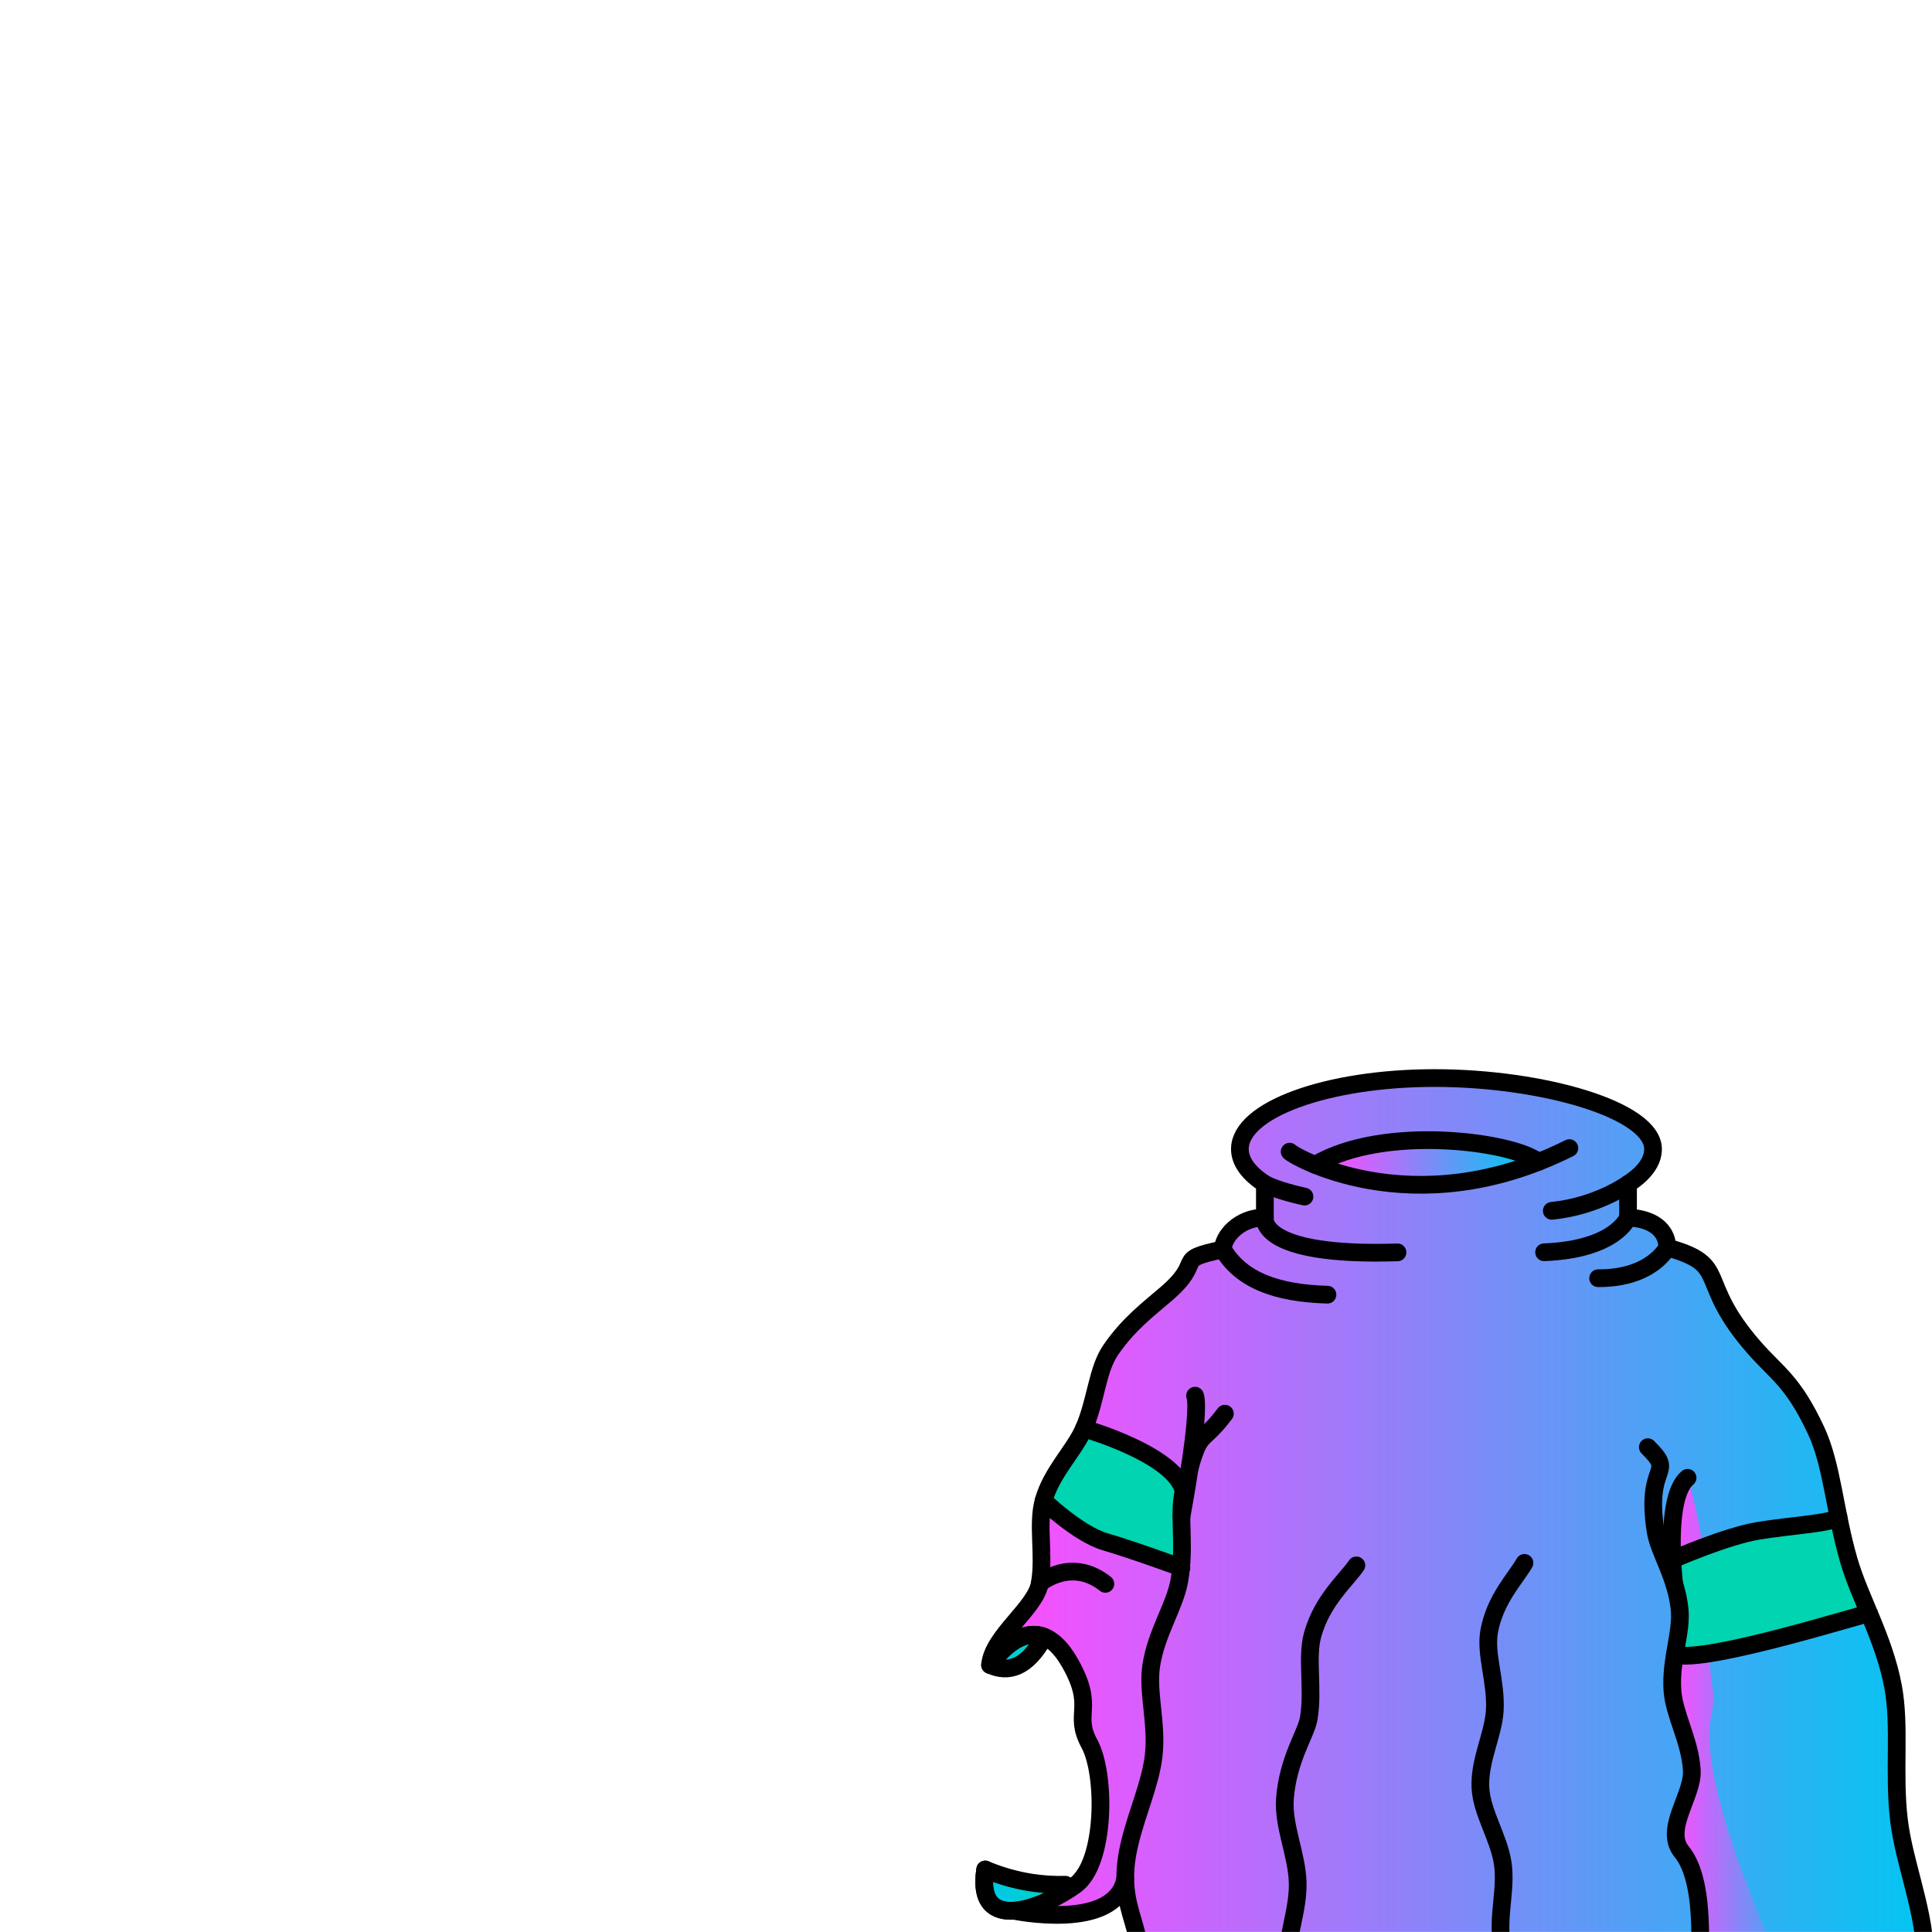 <svg width="2000" height="2000" viewBox="0 0 2000 2000" fill="none" xmlns="http://www.w3.org/2000/svg">
<g clip-path="url(#clip0_28_967)">
<mask id="mask0_28_967" style="mask-type:luminance" maskUnits="userSpaceOnUse" x="0" y="0" width="2000" height="2000">
<path d="M2000 0H0V2000H2000V0Z" fill="white"/>
</mask>
<g mask="url(#mask0_28_967)">
<path d="M1393.8 1123.96C1393.8 1123.96 1245.53 1143.47 1297.84 1216.79C1315.7 1237.44 1309.4 1260.38 1309.4 1260.38L1240.15 1304.76L1173.69 1373.12C1173.69 1373.12 1135.99 1395.94 1131.76 1449.3C1114.46 1492.95 1076.38 1545.96 1076.38 1592.49C1076.38 1639.02 1080.29 1645.53 1031.36 1704.84C1031.36 1704.84 1077.01 1665.66 1102.84 1705.95C1128.68 1746.24 1124.12 1791.78 1134.56 1824.14C1164.83 1917.91 1072.41 1978.11 1072.41 1978.11C1072.41 1978.11 1108.52 1991.19 1165.97 1959.77C1172.14 1964.84 1176.13 1990.62 1176.37 2001.28C1177.06 2032.7 1168.99 2090.61 1168.99 2090.61L1698.83 2185.07C1698.83 2185.07 2002.62 2180.54 2002.62 2172.22C2002.62 2163.9 1998.22 2005.55 1974.73 1928.68C1963.37 1821.56 1967.58 1753.6 1940.73 1684.46C1908.61 1595.3 1894.8 1488.18 1871.25 1464.06C1857.54 1450.02 1790.9 1372.15 1761.39 1319.31C1766.98 1305.62 1743.45 1304.27 1713.66 1273.22C1702.52 1242.16 1669.36 1260.9 1687.63 1230.28C1713.65 1201.45 1750.72 1138.17 1511.24 1115.97C1446.59 1117.31 1393.79 1123.94 1393.79 1123.94L1393.8 1123.96Z" fill="url(#paint0_linear_28_967)"/>
<path d="M1081.03 1694.39C1063.09 1726.97 1043.83 1732.11 1024.9 1723.59C1024.9 1723.59 1051.5 1682.68 1081.03 1694.39Z" fill="url(#paint1_linear_28_967)" stroke="black" stroke-width="18.34" stroke-linecap="round" stroke-linejoin="round"/>
<path d="M1102.86 1951.06C1097.14 1957.44 1091.49 1962.8 1086.68 1966.98C1074.39 1972.81 1061.07 1977.29 1049.52 1977.99C1029.45 1979.27 1014.67 1969.22 1019.88 1935.28C1026.34 1937.99 1032.9 1940.38 1039.54 1942.4C1041.34 1942.95 1043.14 1943.46 1044.93 1943.98C1052.41 1946.03 1059.97 1947.69 1067.6 1948.86C1068.85 1949.04 1070.06 1949.23 1071.31 1949.37C1073.33 1949.66 1075.35 1949.92 1077.4 1950.1C1079.05 1950.28 1080.67 1950.43 1082.32 1950.54C1083.97 1950.69 1085.62 1950.8 1087.27 1950.87C1092.44 1951.16 1097.62 1951.24 1102.86 1951.05V1951.06Z" fill="url(#paint2_linear_28_967)" stroke="black" stroke-width="18.34" stroke-linecap="round" stroke-linejoin="round"/>
<path d="M1374.19 1203.85C1370.9 1201.19 1527.36 1158.98 1579.04 1199.92C1478.33 1233.01 1392.89 1218.99 1374.19 1203.85Z" fill="url(#paint3_linear_28_967)"/>
<path d="M1877.43 2107C1899.64 2154.6 1760.1 2103.43 1760.1 2103.43C1760.1 2103.43 1772.91 1960.38 1738.85 1929.21C1725.41 1882.18 1748.75 1870.58 1751.36 1832.75C1753.97 1794.92 1715.13 1750.53 1738.85 1698.71C1738.72 1665.97 1735.62 1550.6 1746.99 1529.85C1753.23 1547.64 1777.97 1653.02 1771.09 1711.04C1767.68 1739.82 1777.69 1747.29 1771.64 1775.64C1753.64 1859.98 1864.39 2079.04 1877.44 2107.01L1877.43 2107Z" fill="url(#paint4_linear_28_967)"/>
<path d="M1879.83 1576.88C1922.34 1567.08 1903.2 1606.04 1903.2 1606.04C1903.2 1606.04 1939.07 1674.98 1929.46 1677.51C1919.85 1680.04 1756.04 1718.47 1738.84 1707.34C1738.84 1707.34 1744.96 1626.42 1723.69 1614.54C1788.35 1592.87 1879.83 1576.88 1879.83 1576.88Z" fill="#00D4B0"/>
<path d="M1230.66 1539.12C1230.66 1539.12 1139.6 1454.12 1114.46 1492.97C1087.82 1534.68 1084.64 1561.28 1084.64 1561.28C1084.64 1561.28 1211.4 1632.87 1216.42 1620.44C1221.44 1608.01 1230.66 1539.12 1230.66 1539.12Z" fill="#00D4B0"/>
<path d="M1265.97 1293.37C1265.97 1280.28 1282.75 1260.27 1309.4 1260.38V1225.62C1292.93 1214.95 1283.53 1202.64 1283.53 1189.55C1283.53 1148.94 1373.75 1115.99 1485.06 1115.99C1596.37 1115.99 1711.21 1148.94 1711.21 1189.55C1711.21 1202.64 1701.81 1214.95 1685.34 1225.62V1260.38C1717.11 1261.93 1725.96 1278.33 1725.96 1291.42" stroke="black" stroke-width="18.34" stroke-linecap="round" stroke-linejoin="round"/>
<path d="M1265.97 1293.37C1212.93 1304.59 1248.04 1304.13 1207.82 1338.95C1190.2 1354.2 1168.34 1370.26 1149.63 1397.75C1135.65 1418.29 1134.72 1449.78 1122.09 1478.8C1111.91 1502.21 1088.64 1523.71 1080.33 1553.46C1073.34 1578.47 1081.48 1609.05 1076.39 1639.03C1071.99 1664.94 1027.51 1693.66 1024.89 1723.59C1024.89 1723.59 1069.8 1654.55 1107.67 1721.5C1134.34 1768.66 1110.38 1773.15 1127.77 1805.13C1145.16 1837.11 1144.37 1928.51 1113.54 1951.19C1082.71 1973.87 1009.2 2005 1019.87 1935.28" stroke="black" stroke-width="18.34" stroke-linecap="round" stroke-linejoin="round"/>
<path d="M1725.96 1291.43C1792.26 1309.78 1754.35 1324.76 1815.91 1395.02C1839.69 1422.16 1856.13 1429.6 1880.14 1481.18C1896.78 1516.94 1899.18 1564.66 1913.9 1615.33C1925.37 1654.83 1950.27 1695.84 1959.67 1745.8C1967.47 1787.22 1959.92 1834.68 1965.8 1884.06C1970.86 1926.58 1989.74 1970.82 1993.06 2019.72" stroke="black" stroke-width="18.34" stroke-linecap="round" stroke-linejoin="round"/>
<path d="M1309.4 1225.62C1309.4 1225.62 1320.73 1232.17 1350.4 1238.72L1309.4 1225.62Z" fill="url(#paint5_linear_28_967)"/>
<path d="M1309.4 1225.62C1309.4 1225.62 1320.73 1232.17 1350.4 1238.72" stroke="black" stroke-width="18.34" stroke-linecap="round" stroke-linejoin="round"/>
<path d="M1685.34 1225.62C1685.34 1225.62 1653.68 1248.72 1606.4 1253.45L1685.34 1225.62Z" fill="url(#paint6_linear_28_967)"/>
<path d="M1685.34 1225.62C1685.34 1225.62 1653.68 1248.72 1606.4 1253.45" stroke="black" stroke-width="18.34" stroke-linecap="round" stroke-linejoin="round"/>
<path d="M1265.97 1293.37C1285 1325.7 1322.62 1338.82 1374.19 1340.25" stroke="black" stroke-width="18.34" stroke-linecap="round" stroke-linejoin="round"/>
<path d="M1685.34 1260.39C1685.34 1260.39 1672.94 1293.46 1598.45 1296.33" stroke="black" stroke-width="18.34" stroke-linecap="round" stroke-linejoin="round"/>
<path d="M1725.96 1291.43C1725.96 1291.43 1710.26 1323.48 1654.36 1323.21" stroke="black" stroke-width="18.34" stroke-linecap="round" stroke-linejoin="round"/>
<path d="M1309.4 1260.39C1309.4 1260.39 1300.8 1301.06 1446.7 1296.46" stroke="black" stroke-width="18.34" stroke-linecap="round" stroke-linejoin="round"/>
<path d="M1335.04 1192.2C1335.96 1194.96 1460.95 1270.34 1624.61 1188.52" stroke="black" stroke-width="18.34" stroke-linecap="round" stroke-linejoin="round"/>
<path d="M1361.39 1205.85C1432.49 1163.71 1565.96 1181.63 1592.62 1202.77" stroke="black" stroke-width="18.34" stroke-linecap="round" stroke-linejoin="round"/>
<path d="M1267.99 1463.42C1240.42 1500.15 1242.68 1473.66 1225.29 1543.84C1219.47 1567.32 1227.43 1599.88 1220.75 1636.79C1215.99 1663.08 1196.6 1690.79 1191.64 1725.11C1187.66 1752.63 1198.2 1784.82 1194.2 1818.1C1190.81 1846.32 1177.24 1875.82 1169.52 1907.77C1151.04 1984.18 1194.7 1992.48 1175.48 2068.83" stroke="black" stroke-width="18.34" stroke-linecap="round" stroke-linejoin="round"/>
<path d="M1705.83 1498.12C1735.59 1527.38 1702.71 1513.59 1713.83 1585.01C1717.18 1606.5 1735.24 1631.75 1738.72 1665.96C1741.16 1690.01 1728.98 1718.84 1731.32 1750.39C1733.19 1775.53 1749.64 1802.26 1751.36 1832.74C1752.81 1858.49 1721.9 1893.69 1740.84 1916.85C1768.94 1951.19 1757.71 2038.4 1758.71 2067.93" stroke="black" stroke-width="18.34" stroke-linecap="round" stroke-linejoin="round"/>
<path d="M1223.02 1570.24C1223.02 1570.24 1243.3 1462.5 1237.12 1444.78" stroke="black" stroke-width="18.34" stroke-linecap="round" stroke-linejoin="round"/>
<path d="M1746.98 1529.84C1722.17 1550.4 1733.11 1639.61 1733.11 1639.61" stroke="black" stroke-width="18.34" stroke-linecap="round" stroke-linejoin="round"/>
<path d="M1076.39 1639.03C1076.39 1639.03 1108.73 1611.37 1144.29 1639.61" stroke="black" stroke-width="18.34" stroke-linecap="round" stroke-linejoin="round"/>
<path d="M1731.14 1614.54C1731.14 1614.54 1786.54 1590.3 1819.9 1584.73C1853.25 1579.16 1897.33 1577.02 1903.21 1570.47" stroke="black" stroke-width="18.34" stroke-linecap="round" stroke-linejoin="round"/>
<path d="M1733.8 1712.87C1765.17 1722.59 1934.31 1668.83 1934.89 1670.22" stroke="black" stroke-width="18.34" stroke-linecap="round" stroke-linejoin="round"/>
<path d="M1122.09 1478.8C1122.09 1478.8 1217.19 1505.83 1225.29 1543.83" stroke="black" stroke-width="18.34" stroke-linecap="round" stroke-linejoin="round"/>
<path d="M1223.02 1622.84C1223.02 1622.84 1172.38 1604.26 1144.28 1596.14C1116.19 1588.02 1080.33 1553.47 1080.33 1553.47" stroke="black" stroke-width="18.34" stroke-linecap="round" stroke-linejoin="round"/>
<path d="M1404.12 1620.46C1393.42 1636.06 1369.12 1656.21 1358.98 1691.7C1352.05 1715.98 1359.94 1747.85 1354.81 1778.91C1352.19 1794.74 1333.2 1821.08 1330.15 1862.11C1328.06 1890.17 1342.62 1919.7 1343.35 1949.15C1344.07 1977.94 1330.92 2007.61 1332.14 2036.35C1333.4 2065.85 1349.02 2094.76 1348.49 2122.77C1347.78 2160.81 1331.57 2186.89 1329.68 2208.44C1326.62 2243.42 1337.36 2265.47 1335.05 2295.92C1333.43 2317.25 1317.93 2342.9 1318.67 2382.1" stroke="black" stroke-width="18.34" stroke-linecap="round" stroke-linejoin="round"/>
<path d="M1578.11 1617.9C1569.29 1633.63 1547.49 1655.24 1541.52 1689.26C1537.44 1712.53 1548.94 1740.98 1547.41 1770.29C1546.11 1795.31 1531.27 1822.11 1532.51 1850.15C1533.67 1876.32 1551.51 1901.78 1555.62 1928.87C1559.64 1955.36 1550.01 1984.38 1554.53 2010.76C1559.17 2037.84 1578 2062.6 1580.7 2088.52C1584.37 2123.73 1571.28 2149.81 1571.89 2169.94C1572.88 2202.61 1586.08 2221.64 1587.29 2250.04C1588.14 2269.93 1575.71 2295.53 1580.95 2331.63" stroke="black" stroke-width="18.34" stroke-linecap="round" stroke-linejoin="round"/>
<path d="M1049.51 1977.98C1049.51 1977.98 1154.65 2000 1164.85 1944.65" stroke="black" stroke-width="18.34" stroke-linecap="round" stroke-linejoin="round"/>
</g>
</g>
<defs>
<linearGradient id="paint0_linear_28_967" x1="1031.37" y1="1650.53" x2="2002.63" y2="1650.53" gradientUnits="userSpaceOnUse">
<stop stop-color="#FF4CFF"/>
<stop offset="1" stop-color="#00C7F1"/>
</linearGradient>
<linearGradient id="paint1_linear_28_967" x1="1032.49" y1="1731.19" x2="1075.16" y2="1688.53" gradientUnits="userSpaceOnUse">
<stop stop-color="#00C7F1"/>
<stop offset="1" stop-color="#00D4B0"/>
</linearGradient>
<linearGradient id="paint2_linear_28_967" x1="1029.99" y1="1974.73" x2="1078.26" y2="1926.46" gradientUnits="userSpaceOnUse">
<stop stop-color="#00C7F1"/>
<stop offset="1" stop-color="#00D4B0"/>
</linearGradient>
<linearGradient id="paint3_linear_28_967" x1="1374.14" y1="1201.15" x2="1579.04" y2="1201.15" gradientUnits="userSpaceOnUse">
<stop stop-color="#FF4CFF"/>
<stop offset="1" stop-color="#00C7F1"/>
</linearGradient>
<linearGradient id="paint4_linear_28_967" x1="1731.14" y1="1828.55" x2="1879.83" y2="1828.55" gradientUnits="userSpaceOnUse">
<stop stop-color="#FF4CFF"/>
<stop offset="1" stop-color="#00C7F1"/>
</linearGradient>
<linearGradient id="paint5_linear_28_967" x1="1309.4" y1="1232.17" x2="1350.4" y2="1232.17" gradientUnits="userSpaceOnUse">
<stop stop-color="#FF000C"/>
<stop offset="1" stop-color="#FFA500"/>
</linearGradient>
<linearGradient id="paint6_linear_28_967" x1="1606.4" y1="1239.54" x2="1685.34" y2="1239.54" gradientUnits="userSpaceOnUse">
<stop stop-color="#FF000C"/>
<stop offset="1" stop-color="#FFA500"/>
</linearGradient>
<clipPath id="clip0_28_967">
<rect width="2000" height="2000" fill="white"/>
</clipPath>
</defs>
</svg>
